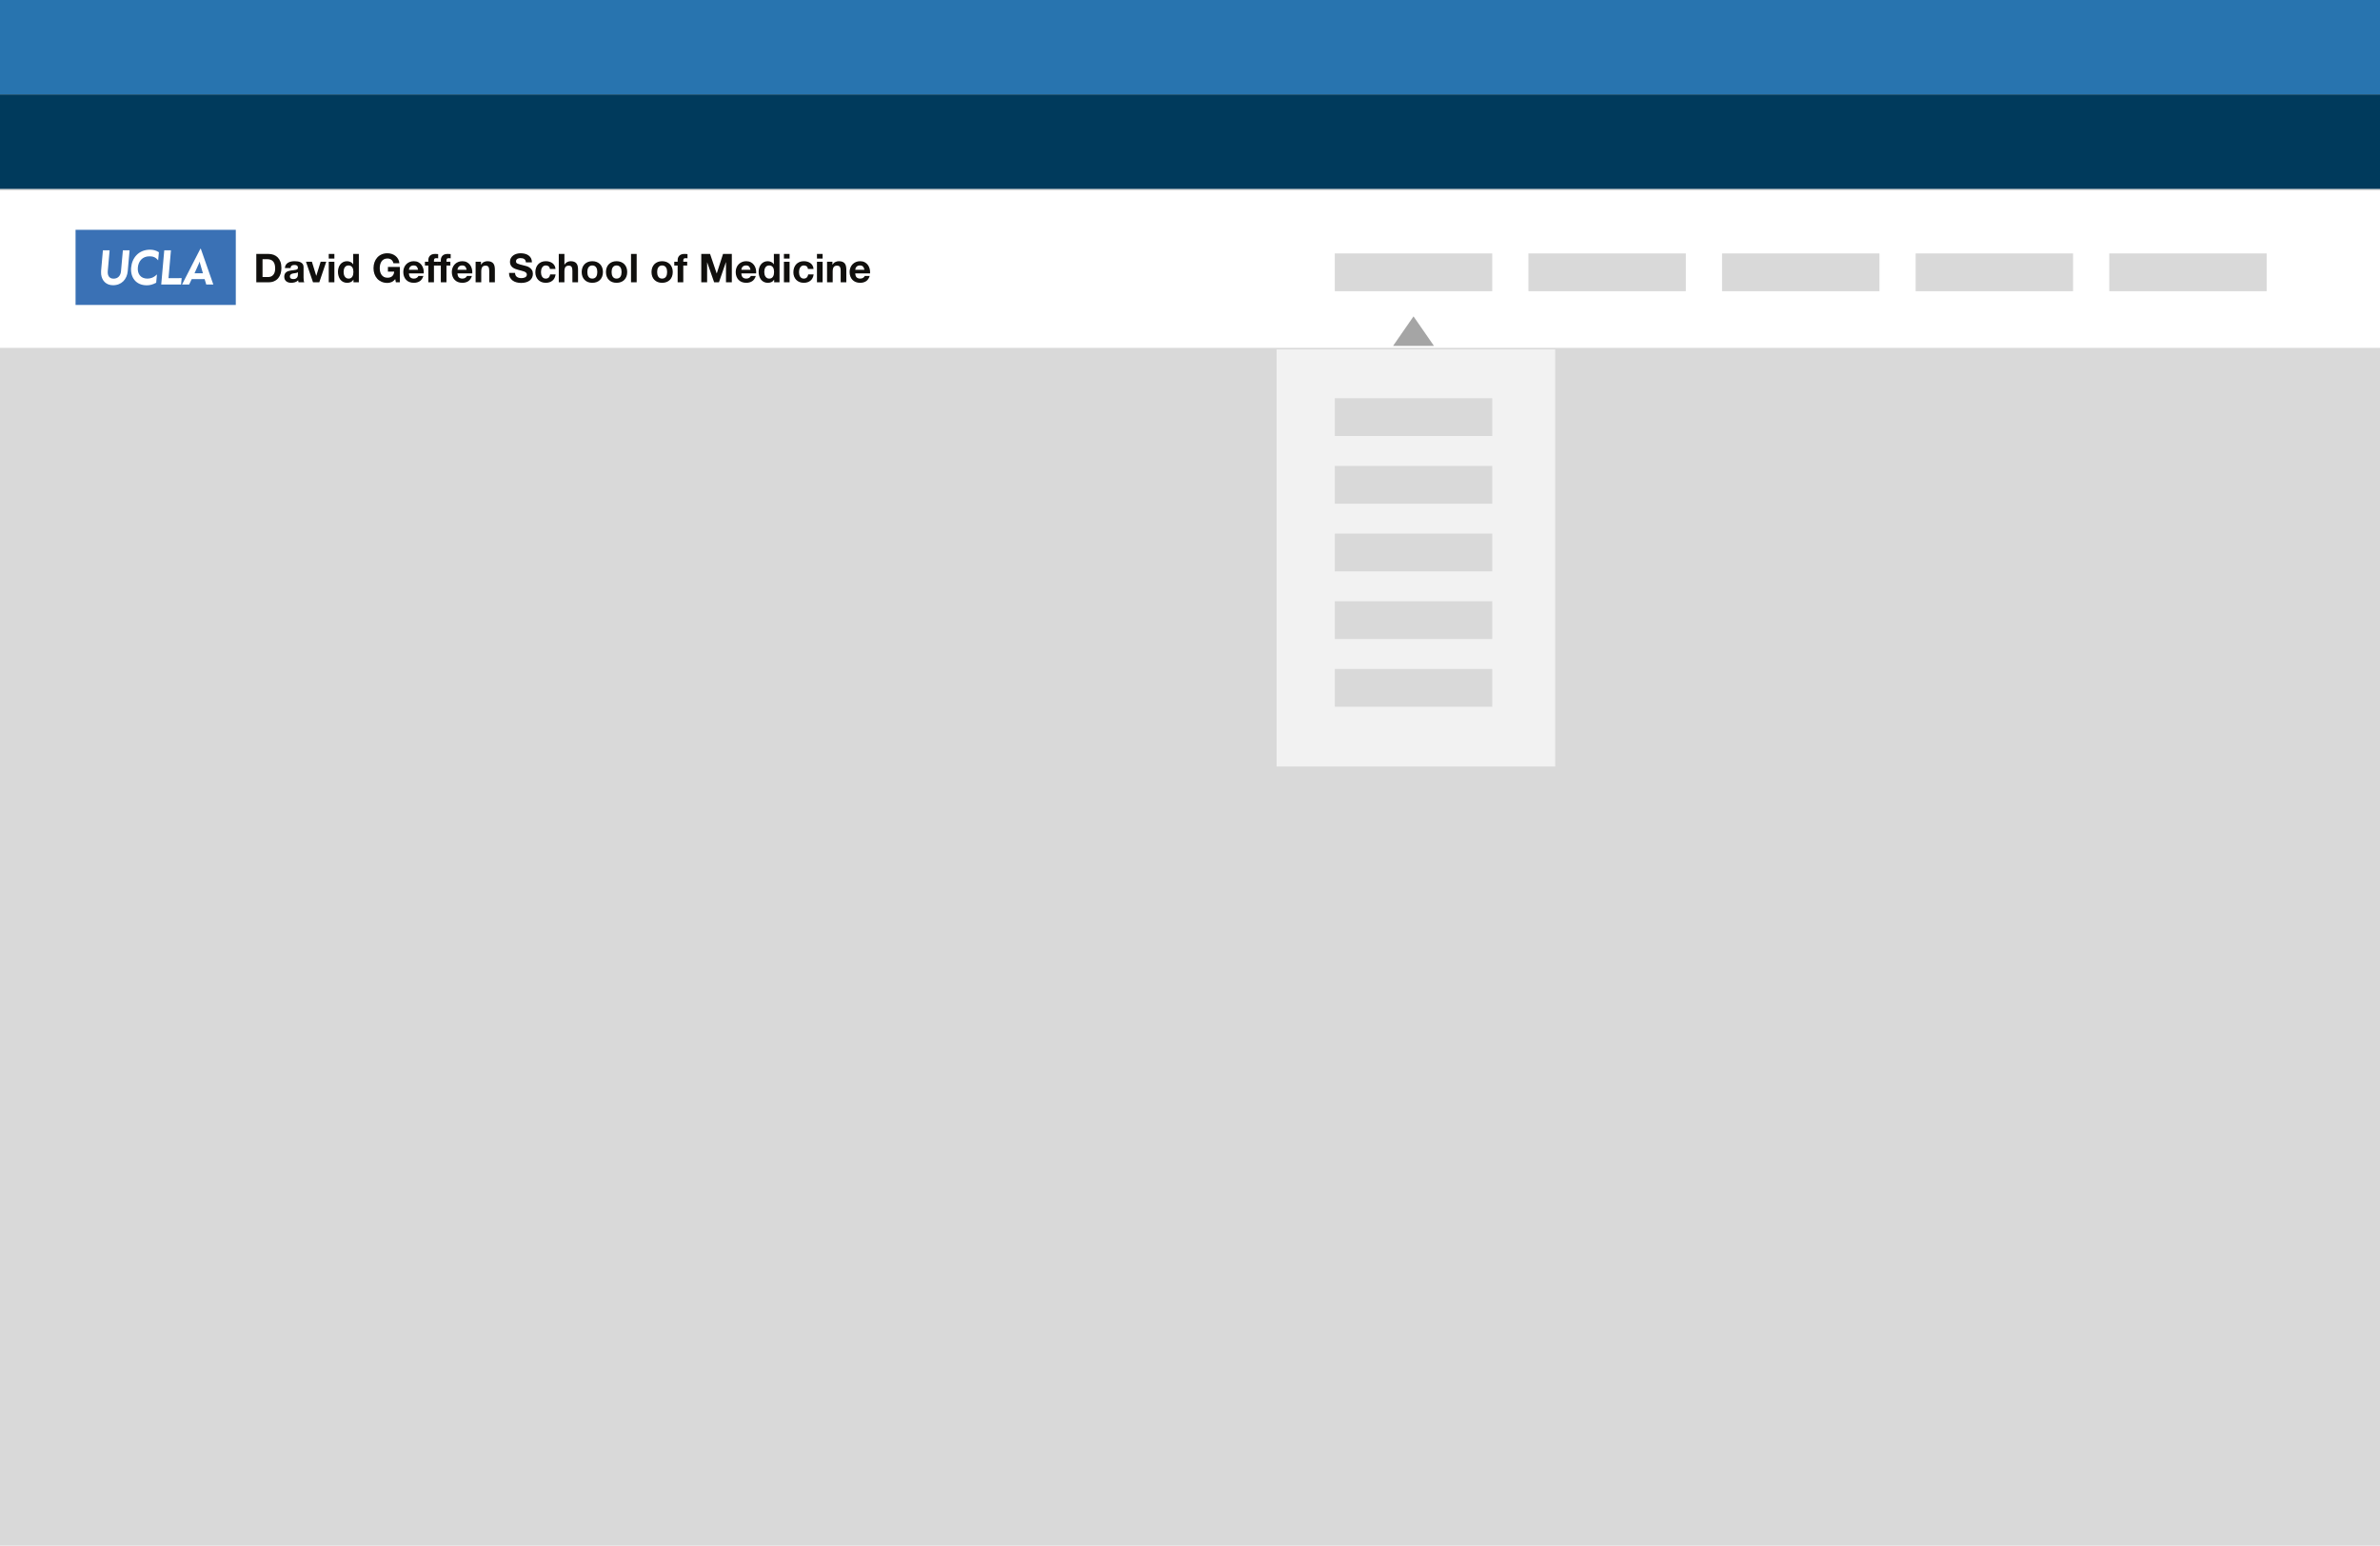<svg width="1512" height="982" viewBox="0 0 1512 982" fill="none" xmlns="http://www.w3.org/2000/svg">
<g clip-path="url(#clip0_1_47)">
<rect width="1512" height="982" fill="#D9D9D9"/>
<rect width="1512" height="60" fill="#2874AF"/>
<rect y="60" width="1512" height="60" fill="#003A5C"/>
<g filter="url(#filter0_d_1_47)">
<rect y="120" width="1512" height="100" fill="white"/>
</g>
<rect x="971" y="161" width="100" height="24" fill="#D9D9D9"/>
<rect x="1340" y="161" width="100" height="24" fill="#D9D9D9"/>
<rect x="848" y="161" width="100" height="24" fill="#D9D9D9"/>
<rect x="1094" y="161" width="100" height="24" fill="#D9D9D9"/>
<rect x="1217" y="161" width="100" height="24" fill="#D9D9D9"/>
<g clip-path="url(#clip1_1_47)">
<path d="M149.801 193.746H48V146.003H149.801V193.746Z" fill="#3A71B5"/>
<path d="M64.28 174.464C64.181 173.702 64.23 172.598 64.23 172.056L65.377 159.04H69.638L68.47 172.171C68.218 175.013 69.333 177.039 72.169 177.039C75.07 177.039 76.603 174.977 76.855 172.457L78.064 159.04H82.323L81.146 172.289C80.67 177.389 77.286 181.209 71.817 181.209C67.551 181.209 64.802 178.452 64.28 174.464" fill="white"/>
<path d="M83.302 170.057C83.858 163.81 88.073 158.629 95.354 158.629C97.271 158.629 99.11 159.067 100.949 160.248L100.463 165.41C98.783 163.2 96.789 162.842 94.947 162.842C90.417 162.842 87.932 165.988 87.576 169.972C87.232 173.85 89.234 177.005 93.624 177.005C95.54 177.005 97.571 176.452 99.699 174.326L99.227 179.625C97.156 180.748 95.228 181.26 93.288 181.26C86.083 181.26 82.784 175.907 83.302 170.057Z" fill="white"/>
<path d="M104.351 159.04H108.601L107.049 176.715H113.138C113.567 176.715 115.018 176.693 115.411 176.67C115.39 176.883 115.025 180.753 115.025 180.753H102.424L104.351 159.04Z" fill="white"/>
<path d="M127.58 158.047L127.286 158.05L115.651 180.753H120.167L121.802 177.309H129.999L131.021 180.753H135.526L127.58 158.047ZM126.491 167.147C126.632 166.838 126.756 166.457 126.805 166.236C126.806 166.232 126.873 166.232 126.873 166.232C126.896 166.506 126.945 166.831 127.035 167.151C127.267 168.141 128.923 173.637 128.923 173.637H123.558C123.558 173.637 126.433 167.287 126.491 167.147" fill="white"/>
<path d="M170.321 176.01C170.893 176.01 171.447 175.918 171.986 175.733C172.525 175.548 173.004 175.24 173.425 174.811C173.845 174.383 174.181 173.824 174.434 173.134C174.686 172.444 174.812 171.603 174.812 170.611C174.812 169.702 174.723 168.883 174.547 168.151C174.371 167.419 174.08 166.793 173.677 166.271C173.273 165.75 172.739 165.35 172.075 165.073C171.41 164.795 170.59 164.656 169.614 164.656H166.789V176.01H170.321ZM170.598 161.325C171.759 161.325 172.84 161.511 173.841 161.881C174.841 162.251 175.708 162.805 176.44 163.546C177.171 164.286 177.743 165.211 178.155 166.321C178.567 167.432 178.773 168.735 178.773 170.232C178.773 171.545 178.605 172.755 178.269 173.865C177.932 174.976 177.423 175.935 176.742 176.742C176.06 177.549 175.211 178.185 174.194 178.647C173.176 179.11 171.977 179.341 170.598 179.341H162.827V161.325H170.598Z" fill="#100F0D"/>
<path d="M189.269 172.957C189.119 173.092 188.929 173.197 188.701 173.272C188.475 173.349 188.231 173.411 187.971 173.462C187.709 173.512 187.436 173.555 187.151 173.588C186.864 173.622 186.579 173.664 186.292 173.714C186.023 173.765 185.757 173.833 185.497 173.916C185.236 174 185.009 174.114 184.816 174.257C184.623 174.4 184.467 174.581 184.349 174.799C184.232 175.018 184.173 175.295 184.173 175.632C184.173 175.951 184.232 176.221 184.349 176.439C184.467 176.658 184.627 176.831 184.829 176.957C185.031 177.083 185.267 177.171 185.535 177.222C185.804 177.272 186.083 177.297 186.368 177.297C187.075 177.297 187.621 177.179 188.008 176.944C188.395 176.709 188.68 176.427 188.867 176.099C189.051 175.771 189.164 175.438 189.207 175.102C189.248 174.766 189.269 174.496 189.269 174.295V172.957ZM180.994 170.308C181.044 169.467 181.255 168.769 181.624 168.214C181.995 167.659 182.465 167.213 183.037 166.877C183.609 166.54 184.253 166.3 184.968 166.157C185.683 166.015 186.401 165.943 187.125 165.943C187.781 165.943 188.445 165.989 189.119 166.082C189.791 166.174 190.405 166.355 190.96 166.624C191.515 166.894 191.969 167.267 192.323 167.747C192.676 168.226 192.852 168.862 192.852 169.652V176.439C192.852 177.028 192.887 177.591 192.953 178.13C193.02 178.668 193.139 179.072 193.307 179.341H189.673C189.607 179.139 189.551 178.933 189.509 178.722C189.467 178.513 189.437 178.298 189.421 178.079C188.849 178.668 188.176 179.081 187.403 179.315C186.628 179.551 185.839 179.669 185.031 179.669C184.408 179.669 183.828 179.594 183.289 179.442C182.752 179.29 182.281 179.055 181.877 178.735C181.473 178.416 181.158 178.012 180.931 177.524C180.704 177.037 180.59 176.456 180.59 175.783C180.59 175.044 180.72 174.433 180.981 173.954C181.242 173.474 181.579 173.092 181.991 172.805C182.403 172.52 182.873 172.305 183.403 172.162C183.933 172.02 184.467 171.906 185.005 171.822C185.544 171.738 186.073 171.67 186.595 171.62C187.117 171.57 187.579 171.494 187.983 171.393C188.387 171.292 188.705 171.145 188.941 170.951C189.177 170.758 189.287 170.476 189.269 170.105C189.269 169.719 189.207 169.412 189.08 169.185C188.955 168.958 188.785 168.782 188.576 168.655C188.365 168.529 188.121 168.445 187.844 168.403C187.567 168.361 187.268 168.34 186.949 168.34C186.241 168.34 185.687 168.491 185.284 168.794C184.88 169.097 184.644 169.601 184.577 170.308H180.994" fill="#100F0D"/>
<path d="M198.857 179.341L194.392 166.296H198.151L200.901 175.203H200.952L203.701 166.296H207.259L202.844 179.341H198.857" fill="#100F0D"/>
<path d="M212.432 166.296V179.341H208.849V166.296H212.432ZM208.849 164.277V161.325H212.432V164.277H208.849" fill="#100F0D"/>
<path d="M224.367 171.229C224.265 170.733 224.092 170.295 223.848 169.917C223.604 169.538 223.289 169.232 222.903 168.996C222.515 168.761 222.028 168.643 221.439 168.643C220.849 168.643 220.353 168.761 219.951 168.996C219.547 169.232 219.223 169.543 218.979 169.929C218.735 170.316 218.559 170.758 218.449 171.255C218.34 171.75 218.285 172.268 218.285 172.805C218.285 173.31 218.344 173.815 218.461 174.32C218.579 174.825 218.768 175.274 219.029 175.67C219.289 176.065 219.619 176.385 220.013 176.628C220.408 176.873 220.884 176.995 221.439 176.995C222.028 176.995 222.52 176.877 222.915 176.641C223.311 176.406 223.625 176.09 223.861 175.695C224.096 175.3 224.265 174.849 224.367 174.345C224.467 173.84 224.517 173.32 224.517 172.781C224.517 172.243 224.467 171.725 224.367 171.229V171.229ZM224.517 177.675C224.096 178.382 223.545 178.891 222.865 179.202C222.183 179.513 221.413 179.669 220.556 179.669C219.58 179.669 218.723 179.479 217.981 179.101C217.241 178.722 216.632 178.21 216.153 177.562C215.673 176.914 215.312 176.17 215.068 175.329C214.824 174.488 214.701 173.613 214.701 172.705C214.701 171.831 214.824 170.985 215.068 170.169C215.312 169.353 215.673 168.634 216.153 168.012C216.632 167.389 217.233 166.889 217.957 166.511C218.68 166.132 219.521 165.943 220.48 165.943C221.253 165.943 221.989 166.107 222.688 166.435C223.385 166.763 223.937 167.246 224.341 167.886H224.391V161.325H227.975V179.341H224.568V177.675H224.517Z" fill="#100F0D"/>
<path d="M248.74 179.202C247.881 179.563 247.015 179.745 246.141 179.745C244.761 179.745 243.52 179.505 242.419 179.026C241.317 178.546 240.388 177.886 239.631 177.045C238.873 176.204 238.293 175.215 237.891 174.079C237.487 172.944 237.285 171.721 237.285 170.409C237.285 169.063 237.487 167.814 237.891 166.662C238.293 165.51 238.873 164.505 239.631 163.647C240.388 162.789 241.317 162.116 242.419 161.628C243.52 161.14 244.761 160.897 246.141 160.897C247.065 160.897 247.961 161.035 248.828 161.313C249.695 161.59 250.476 161.998 251.175 162.537C251.872 163.075 252.449 163.739 252.903 164.529C253.357 165.321 253.635 166.229 253.735 167.255H249.951C249.715 166.246 249.26 165.488 248.588 164.984C247.916 164.479 247.1 164.227 246.141 164.227C245.249 164.227 244.492 164.4 243.869 164.745C243.248 165.089 242.743 165.552 242.356 166.132C241.969 166.712 241.688 167.373 241.511 168.113C241.335 168.853 241.245 169.618 241.245 170.409C241.245 171.166 241.335 171.902 241.511 172.617C241.688 173.332 241.969 173.975 242.356 174.547C242.743 175.119 243.248 175.577 243.869 175.922C244.492 176.266 245.249 176.439 246.141 176.439C247.452 176.439 248.467 176.107 249.181 175.443C249.896 174.778 250.312 173.815 250.429 172.554H246.444V169.601H254.013V179.341H251.489L251.087 177.297C250.38 178.205 249.597 178.841 248.74 179.202" fill="#100F0D"/>
<path d="M264.724 169.349C264.295 168.878 263.643 168.643 262.768 168.643C262.196 168.643 261.721 168.74 261.343 168.933C260.964 169.127 260.661 169.366 260.433 169.652C260.207 169.938 260.047 170.241 259.955 170.56C259.863 170.88 259.808 171.166 259.791 171.418H265.619C265.451 170.51 265.152 169.82 264.724 169.349V169.349ZM260.675 176.212C261.212 176.733 261.985 176.995 262.995 176.995C263.719 176.995 264.341 176.813 264.863 176.451C265.384 176.09 265.703 175.707 265.821 175.304H268.975C268.471 176.868 267.696 177.987 266.653 178.66C265.611 179.333 264.349 179.669 262.869 179.669C261.843 179.669 260.917 179.505 260.093 179.177C259.269 178.849 258.571 178.382 258 177.776C257.427 177.171 256.985 176.448 256.675 175.607C256.364 174.766 256.208 173.84 256.208 172.831C256.208 171.855 256.368 170.948 256.687 170.105C257.007 169.265 257.46 168.538 258.049 167.923C258.639 167.31 259.341 166.826 260.156 166.473C260.972 166.12 261.876 165.943 262.869 165.943C263.98 165.943 264.947 166.157 265.771 166.586C266.595 167.015 267.272 167.591 267.801 168.315C268.332 169.038 268.713 169.862 268.951 170.787C269.185 171.712 269.269 172.68 269.203 173.689H259.791C259.841 174.849 260.135 175.691 260.675 176.212" fill="#100F0D"/>
<path d="M269.959 168.693V166.296H272.103V165.287C272.103 164.126 272.465 163.176 273.188 162.436C273.911 161.696 275.005 161.325 276.468 161.325C276.787 161.325 277.108 161.338 277.427 161.364C277.747 161.388 278.059 161.41 278.361 161.427V164.101C277.94 164.05 277.503 164.025 277.048 164.025C276.561 164.025 276.212 164.139 276.001 164.366C275.791 164.593 275.687 164.976 275.687 165.514V166.296H278.159V168.693H275.687V179.341H272.103V168.693H269.959" fill="#100F0D"/>
<path d="M277.907 168.693V166.296H280.051V165.287C280.051 164.126 280.413 163.176 281.136 162.436C281.859 161.696 282.952 161.325 284.416 161.325C284.735 161.325 285.056 161.338 285.375 161.364C285.695 161.388 286.007 161.41 286.309 161.427V164.101C285.888 164.05 285.451 164.025 284.996 164.025C284.508 164.025 284.16 164.139 283.949 164.366C283.739 164.593 283.635 164.976 283.635 165.514V166.296H286.107V168.693H283.635V179.341H280.051V168.693H277.907" fill="#100F0D"/>
<path d="M295.556 169.349C295.127 168.878 294.476 168.643 293.6 168.643C293.029 168.643 292.553 168.74 292.175 168.933C291.796 169.127 291.493 169.366 291.267 169.652C291.04 169.938 290.88 170.241 290.787 170.56C290.695 170.88 290.64 171.166 290.623 171.418H296.452C296.284 170.51 295.985 169.82 295.556 169.349V169.349ZM291.507 176.212C292.044 176.733 292.819 176.995 293.828 176.995C294.551 176.995 295.173 176.813 295.695 176.451C296.216 176.09 296.536 175.707 296.653 175.304H299.808C299.303 176.868 298.529 177.987 297.487 178.66C296.443 179.333 295.181 179.669 293.701 179.669C292.675 179.669 291.751 179.505 290.925 179.177C290.101 178.849 289.404 178.382 288.832 177.776C288.26 177.171 287.819 176.448 287.508 175.607C287.196 174.766 287.04 173.84 287.04 172.831C287.04 171.855 287.2 170.948 287.52 170.105C287.84 169.265 288.293 168.538 288.883 167.923C289.471 167.31 290.173 166.826 290.989 166.473C291.805 166.12 292.709 165.943 293.701 165.943C294.812 165.943 295.779 166.157 296.603 166.586C297.427 167.015 298.104 167.591 298.635 168.315C299.164 169.038 299.547 169.862 299.783 170.787C300.017 171.712 300.101 172.68 300.035 173.689H290.623C290.675 174.849 290.968 175.691 291.507 176.212" fill="#100F0D"/>
<path d="M305.561 166.296V168.113H305.636C306.091 167.355 306.679 166.805 307.401 166.46C308.125 166.115 308.865 165.943 309.621 165.943C310.583 165.943 311.367 166.073 311.981 166.334C312.596 166.595 313.08 166.957 313.432 167.419C313.785 167.882 314.033 168.445 314.176 169.11C314.32 169.774 314.393 170.51 314.393 171.317V179.341H310.809V171.973C310.809 170.897 310.64 170.094 310.304 169.563C309.968 169.034 309.371 168.769 308.512 168.769C307.536 168.769 306.831 169.059 306.393 169.639C305.955 170.22 305.736 171.174 305.736 172.503V179.341H302.155V166.296H305.561" fill="#100F0D"/>
<path d="M327.536 174.9C327.755 175.321 328.045 175.661 328.407 175.922C328.769 176.183 329.193 176.376 329.681 176.502C330.169 176.628 330.675 176.692 331.195 176.692C331.548 176.692 331.927 176.662 332.331 176.603C332.733 176.545 333.113 176.431 333.465 176.263C333.819 176.095 334.113 175.863 334.348 175.569C334.584 175.274 334.703 174.9 334.703 174.446C334.703 173.958 334.547 173.563 334.235 173.26C333.924 172.957 333.516 172.705 333.011 172.503C332.508 172.301 331.936 172.125 331.296 171.973C330.657 171.822 330.008 171.654 329.353 171.469C328.68 171.3 328.024 171.095 327.385 170.85C326.745 170.607 326.175 170.291 325.669 169.904C325.165 169.517 324.757 169.034 324.447 168.453C324.133 167.873 323.979 167.171 323.979 166.347C323.979 165.422 324.176 164.618 324.572 163.937C324.967 163.255 325.484 162.688 326.123 162.234C326.763 161.779 327.487 161.444 328.293 161.224C329.101 161.006 329.908 160.897 330.716 160.897C331.657 160.897 332.563 161.001 333.428 161.212C334.293 161.422 335.064 161.763 335.736 162.234C336.409 162.705 336.944 163.306 337.34 164.038C337.733 164.77 337.932 165.657 337.932 166.699H334.097C334.064 166.162 333.949 165.716 333.756 165.362C333.563 165.01 333.305 164.732 332.987 164.529C332.667 164.328 332.3 164.185 331.889 164.101C331.476 164.017 331.027 163.975 330.539 163.975C330.22 163.975 329.899 164.009 329.58 164.076C329.26 164.143 328.971 164.261 328.709 164.428C328.449 164.597 328.233 164.808 328.065 165.06C327.897 165.312 327.815 165.632 327.815 166.019C327.815 166.372 327.881 166.658 328.016 166.877C328.151 167.095 328.415 167.297 328.811 167.482C329.205 167.667 329.752 167.852 330.452 168.037C331.148 168.222 332.061 168.458 333.188 168.744C333.524 168.811 333.992 168.933 334.589 169.11C335.185 169.286 335.779 169.568 336.368 169.955C336.956 170.342 337.465 170.859 337.895 171.506C338.323 172.154 338.537 172.983 338.537 173.992C338.537 174.816 338.377 175.581 338.059 176.288C337.737 176.995 337.264 177.605 336.632 178.117C336.003 178.631 335.22 179.029 334.285 179.315C333.352 179.601 332.272 179.745 331.044 179.745C330.052 179.745 329.088 179.622 328.155 179.378C327.221 179.135 326.397 178.752 325.681 178.231C324.967 177.709 324.399 177.045 323.979 176.237C323.559 175.43 323.356 174.471 323.373 173.361H327.208C327.208 173.966 327.317 174.479 327.536 174.9" fill="#100F0D"/>
<path d="M346.737 168.643C346.165 168.643 345.685 168.773 345.299 169.034C344.912 169.295 344.597 169.631 344.353 170.044C344.109 170.455 343.937 170.91 343.836 171.405C343.735 171.902 343.684 172.394 343.684 172.882C343.684 173.352 343.735 173.833 343.836 174.32C343.937 174.808 344.101 175.25 344.328 175.644C344.556 176.04 344.861 176.364 345.248 176.615C345.635 176.868 346.107 176.995 346.663 176.995C347.519 176.995 348.179 176.755 348.643 176.275C349.105 175.796 349.396 175.153 349.512 174.345H352.969C352.733 176.078 352.061 177.398 350.952 178.306C349.841 179.214 348.419 179.669 346.687 179.669C345.712 179.669 344.816 179.505 344 179.177C343.183 178.849 342.491 178.391 341.919 177.802C341.345 177.213 340.9 176.511 340.581 175.695C340.261 174.879 340.101 173.983 340.101 173.008C340.101 171.998 340.248 171.061 340.543 170.194C340.837 169.328 341.271 168.579 341.841 167.949C342.413 167.318 343.113 166.826 343.937 166.473C344.761 166.12 345.703 165.943 346.763 165.943C347.536 165.943 348.281 166.044 348.996 166.246C349.711 166.448 350.349 166.755 350.913 167.166C351.476 167.579 351.936 168.092 352.288 168.706C352.641 169.32 352.843 170.047 352.895 170.888H349.387C349.151 169.391 348.268 168.643 346.737 168.643" fill="#100F0D"/>
<path d="M358.571 161.325V168.113H358.647C359.101 167.355 359.681 166.805 360.388 166.46C361.095 166.115 361.784 165.943 362.456 165.943C363.416 165.943 364.201 166.073 364.816 166.334C365.429 166.595 365.913 166.957 366.267 167.419C366.62 167.882 366.868 168.445 367.011 169.11C367.155 169.774 367.227 170.51 367.227 171.317V179.341H363.643V171.973C363.643 170.897 363.475 170.094 363.137 169.563C362.801 169.034 362.204 168.769 361.347 168.769C360.371 168.769 359.665 169.059 359.228 169.639C358.789 170.22 358.571 171.174 358.571 172.503V179.341H354.988V161.325H358.571" fill="#100F0D"/>
<path d="M373.281 174.358C373.383 174.854 373.555 175.3 373.799 175.695C374.043 176.09 374.367 176.406 374.771 176.641C375.175 176.877 375.677 176.995 376.284 176.995C376.889 176.995 377.397 176.877 377.811 176.641C378.223 176.406 378.551 176.09 378.793 175.695C379.037 175.3 379.211 174.854 379.312 174.358C379.412 173.862 379.463 173.352 379.463 172.831C379.463 172.31 379.412 171.797 379.312 171.292C379.211 170.787 379.037 170.342 378.793 169.955C378.551 169.568 378.223 169.252 377.811 169.009C377.397 168.765 376.889 168.643 376.284 168.643C375.677 168.643 375.175 168.765 374.771 169.009C374.367 169.252 374.043 169.568 373.799 169.955C373.555 170.342 373.383 170.787 373.281 171.292C373.18 171.797 373.129 172.31 373.129 172.831C373.129 173.352 373.18 173.862 373.281 174.358ZM370.027 169.993C370.345 169.144 370.8 168.42 371.389 167.823C371.977 167.226 372.684 166.763 373.508 166.435C374.332 166.107 375.257 165.943 376.284 165.943C377.309 165.943 378.239 166.107 379.071 166.435C379.904 166.763 380.616 167.226 381.204 167.823C381.792 168.42 382.247 169.144 382.565 169.993C382.887 170.842 383.045 171.788 383.045 172.831C383.045 173.874 382.887 174.816 382.565 175.657C382.247 176.498 381.792 177.217 381.204 177.814C380.616 178.412 379.904 178.87 379.071 179.189C378.239 179.509 377.309 179.669 376.284 179.669C375.257 179.669 374.332 179.509 373.508 179.189C372.684 178.87 371.977 178.412 371.389 177.814C370.8 177.217 370.345 176.498 370.027 175.657C369.707 174.816 369.547 173.874 369.547 172.831C369.547 171.788 369.707 170.842 370.027 169.993Z" fill="#100F0D"/>
<path d="M388.696 174.358C388.797 174.854 388.969 175.3 389.215 175.695C389.457 176.09 389.783 176.406 390.185 176.641C390.589 176.877 391.093 176.995 391.699 176.995C392.304 176.995 392.813 176.877 393.227 176.641C393.637 176.406 393.965 176.09 394.209 175.695C394.452 175.3 394.625 174.854 394.728 174.358C394.828 173.862 394.879 173.352 394.879 172.831C394.879 172.31 394.828 171.797 394.728 171.292C394.625 170.787 394.452 170.342 394.209 169.955C393.965 169.568 393.637 169.252 393.227 169.009C392.813 168.765 392.304 168.643 391.699 168.643C391.093 168.643 390.589 168.765 390.185 169.009C389.783 169.252 389.457 169.568 389.215 169.955C388.969 170.342 388.797 170.787 388.696 171.292C388.596 171.797 388.545 172.31 388.545 172.831C388.545 173.352 388.596 173.862 388.696 174.358ZM385.443 169.993C385.761 169.144 386.216 168.42 386.804 167.823C387.393 167.226 388.1 166.763 388.924 166.435C389.747 166.107 390.673 165.943 391.699 165.943C392.725 165.943 393.655 166.107 394.487 166.435C395.32 166.763 396.031 167.226 396.619 167.823C397.208 168.42 397.663 169.144 397.981 169.993C398.301 170.842 398.46 171.788 398.46 172.831C398.46 173.874 398.301 174.816 397.981 175.657C397.663 176.498 397.208 177.217 396.619 177.814C396.031 178.412 395.32 178.87 394.487 179.189C393.655 179.509 392.725 179.669 391.699 179.669C390.673 179.669 389.747 179.509 388.924 179.189C388.1 178.87 387.393 178.412 386.804 177.814C386.216 177.217 385.761 176.498 385.443 175.657C385.121 174.816 384.961 173.874 384.961 172.831C384.961 171.788 385.121 170.842 385.443 169.993Z" fill="#100F0D"/>
<path d="M404.467 161.325V179.341H400.884V161.325H404.467Z" fill="#100F0D"/>
<path d="M417.636 174.358C417.737 174.854 417.909 175.3 418.155 175.695C418.397 176.09 418.723 176.406 419.125 176.641C419.529 176.877 420.033 176.995 420.639 176.995C421.244 176.995 421.753 176.877 422.167 176.641C422.577 176.406 422.905 176.09 423.149 175.695C423.393 175.3 423.565 174.854 423.668 174.358C423.768 173.862 423.819 173.352 423.819 172.831C423.819 172.31 423.768 171.797 423.668 171.292C423.565 170.787 423.393 170.342 423.149 169.955C422.905 169.568 422.577 169.252 422.167 169.009C421.753 168.765 421.244 168.643 420.639 168.643C420.033 168.643 419.529 168.765 419.125 169.009C418.723 169.252 418.397 169.568 418.155 169.955C417.909 170.342 417.737 170.787 417.636 171.292C417.536 171.797 417.485 172.31 417.485 172.831C417.485 173.352 417.536 173.862 417.636 174.358ZM414.383 169.993C414.701 169.144 415.156 168.42 415.744 167.823C416.333 167.226 417.04 166.763 417.864 166.435C418.687 166.107 419.613 165.943 420.639 165.943C421.665 165.943 422.595 166.107 423.427 166.435C424.26 166.763 424.971 167.226 425.56 167.823C426.148 168.42 426.603 169.144 426.921 169.993C427.241 170.842 427.4 171.788 427.4 172.831C427.4 173.874 427.241 174.816 426.921 175.657C426.603 176.498 426.148 177.217 425.56 177.814C424.971 178.412 424.26 178.87 423.427 179.189C422.595 179.509 421.665 179.669 420.639 179.669C419.613 179.669 418.687 179.509 417.864 179.189C417.04 178.87 416.333 178.412 415.744 177.814C415.156 177.217 414.701 176.498 414.383 175.657C414.063 174.816 413.901 173.874 413.901 172.831C413.901 171.788 414.063 170.842 414.383 169.993Z" fill="#100F0D"/>
<path d="M428.36 168.693V166.296H430.505V165.287C430.505 164.126 430.867 163.176 431.589 162.436C432.313 161.696 433.407 161.325 434.869 161.325C435.189 161.325 435.508 161.338 435.829 161.364C436.148 161.388 436.459 161.41 436.763 161.427V164.101C436.341 164.05 435.904 164.025 435.451 164.025C434.961 164.025 434.613 164.139 434.403 164.366C434.192 164.593 434.088 164.976 434.088 165.514V166.296H436.561V168.693H434.088V179.341H430.505V168.693H428.36" fill="#100F0D"/>
<path d="M451.095 161.325L455.308 173.714H455.357L459.344 161.325H464.921V179.341H461.212V166.574H461.161L456.745 179.341H453.692L449.277 166.699H449.228V179.341H445.517V161.325H451.095" fill="#100F0D"/>
<path d="M475.908 169.349C475.48 168.878 474.828 168.643 473.952 168.643C473.381 168.643 472.905 168.74 472.527 168.933C472.149 169.127 471.845 169.366 471.619 169.652C471.392 169.938 471.231 170.241 471.14 170.56C471.047 170.88 470.992 171.166 470.976 171.418H476.804C476.636 170.51 476.337 169.82 475.908 169.349V169.349ZM471.859 176.212C472.396 176.733 473.171 176.995 474.18 176.995C474.903 176.995 475.525 176.813 476.048 176.451C476.568 176.09 476.888 175.707 477.007 175.304H480.16C479.656 176.868 478.881 177.987 477.839 178.66C476.795 179.333 475.533 179.669 474.055 179.669C473.028 179.669 472.103 179.505 471.279 179.177C470.453 178.849 469.756 178.382 469.184 177.776C468.612 177.171 468.171 176.448 467.859 175.607C467.548 174.766 467.393 173.84 467.393 172.831C467.393 171.855 467.553 170.948 467.872 170.105C468.191 169.265 468.645 168.538 469.235 167.923C469.824 167.31 470.525 166.826 471.341 166.473C472.157 166.12 473.061 165.943 474.055 165.943C475.164 165.943 476.131 166.157 476.955 166.586C477.78 167.015 478.456 167.591 478.987 168.315C479.516 169.038 479.899 169.862 480.135 170.787C480.371 171.712 480.453 172.68 480.388 173.689H470.976C471.025 174.849 471.32 175.691 471.859 176.212" fill="#100F0D"/>
<path d="M491.616 171.229C491.513 170.733 491.341 170.295 491.099 169.917C490.853 169.538 490.539 169.232 490.152 168.996C489.765 168.761 489.277 168.643 488.688 168.643C488.1 168.643 487.604 168.761 487.2 168.996C486.796 169.232 486.472 169.543 486.229 169.929C485.984 170.316 485.808 170.758 485.699 171.255C485.589 171.75 485.535 172.268 485.535 172.805C485.535 173.31 485.593 173.815 485.711 174.32C485.829 174.825 486.017 175.274 486.279 175.67C486.54 176.065 486.867 176.385 487.263 176.628C487.659 176.873 488.133 176.995 488.688 176.995C489.277 176.995 489.769 176.877 490.165 176.641C490.56 176.406 490.875 176.09 491.111 175.695C491.345 175.3 491.513 174.849 491.616 174.345C491.716 173.84 491.767 173.32 491.767 172.781C491.767 172.243 491.716 171.725 491.616 171.229V171.229ZM491.767 177.675C491.345 178.382 490.795 178.891 490.115 179.202C489.433 179.513 488.664 179.669 487.805 179.669C486.829 179.669 485.972 179.479 485.231 179.101C484.492 178.722 483.881 178.21 483.401 177.562C482.923 176.914 482.561 176.17 482.317 175.329C482.073 174.488 481.952 173.613 481.952 172.705C481.952 171.831 482.073 170.985 482.317 170.169C482.561 169.353 482.923 168.634 483.401 168.012C483.881 167.389 484.483 166.889 485.207 166.511C485.929 166.132 486.771 165.943 487.729 165.943C488.504 165.943 489.239 166.107 489.937 166.435C490.635 166.763 491.185 167.246 491.589 167.886H491.64V161.325H495.224V179.341H491.817V177.675H491.767Z" fill="#100F0D"/>
<path d="M501.608 166.296V179.341H498.024V166.296H501.608ZM498.024 164.277V161.325H501.608V164.277H498.024" fill="#100F0D"/>
<path d="M510.665 168.643C510.092 168.643 509.613 168.773 509.227 169.034C508.84 169.295 508.524 169.631 508.281 170.044C508.036 170.455 507.864 170.91 507.763 171.405C507.663 171.902 507.612 172.394 507.612 172.882C507.612 173.352 507.663 173.833 507.763 174.32C507.864 174.808 508.028 175.25 508.255 175.644C508.483 176.04 508.788 176.364 509.175 176.615C509.563 176.868 510.033 176.995 510.589 176.995C511.447 176.995 512.107 176.755 512.569 176.275C513.032 175.796 513.323 175.153 513.44 174.345H516.896C516.661 176.078 515.988 177.398 514.879 178.306C513.768 179.214 512.345 179.669 510.615 179.669C509.639 179.669 508.743 179.505 507.927 179.177C507.111 178.849 506.417 178.391 505.845 177.802C505.273 177.213 504.828 176.511 504.508 175.695C504.188 174.879 504.028 173.983 504.028 173.008C504.028 171.998 504.175 171.061 504.469 170.194C504.764 169.328 505.197 168.579 505.769 167.949C506.34 167.318 507.04 166.826 507.864 166.473C508.688 166.12 509.629 165.943 510.689 165.943C511.463 165.943 512.208 166.044 512.923 166.246C513.637 166.448 514.277 166.755 514.84 167.166C515.403 167.579 515.863 168.092 516.216 168.706C516.568 169.32 516.771 170.047 516.821 170.888H513.313C513.077 169.391 512.195 168.643 510.665 168.643" fill="#100F0D"/>
<path d="M522.6 166.296V179.341H519.016V166.296H522.6ZM519.016 164.277V161.325H522.6V164.277H519.016" fill="#100F0D"/>
<path d="M528.831 166.296V168.113H528.907C529.36 167.355 529.949 166.805 530.673 166.46C531.396 166.115 532.136 165.943 532.893 165.943C533.852 165.943 534.637 166.073 535.252 166.334C535.865 166.595 536.349 166.957 536.703 167.419C537.057 167.882 537.304 168.445 537.448 169.11C537.591 169.774 537.663 170.51 537.663 171.317V179.341H534.079V171.973C534.079 170.897 533.911 170.094 533.573 169.563C533.237 169.034 532.64 168.769 531.784 168.769C530.807 168.769 530.101 169.059 529.664 169.639C529.227 170.22 529.007 171.174 529.007 172.503V179.341H525.424V166.296H528.831" fill="#100F0D"/>
<path d="M548.272 169.349C547.843 168.878 547.191 168.643 546.316 168.643C545.744 168.643 545.269 168.74 544.891 168.933C544.512 169.127 544.209 169.366 543.983 169.652C543.755 169.938 543.595 170.241 543.504 170.56C543.409 170.88 543.355 171.166 543.34 171.418H549.168C549 170.51 548.7 169.82 548.272 169.349V169.349ZM544.223 176.212C544.76 176.733 545.533 176.995 546.544 176.995C547.267 176.995 547.889 176.813 548.411 176.451C548.932 176.09 549.251 175.707 549.369 175.304H552.523C552.019 176.868 551.244 177.987 550.201 178.66C549.159 179.333 547.896 179.669 546.417 179.669C545.392 179.669 544.465 179.505 543.641 179.177C542.817 178.849 542.119 178.382 541.548 177.776C540.975 177.171 540.533 176.448 540.223 175.607C539.911 174.766 539.756 173.84 539.756 172.831C539.756 171.855 539.916 170.948 540.235 170.105C540.555 169.265 541.008 168.538 541.599 167.923C542.187 167.31 542.889 166.826 543.705 166.473C544.52 166.12 545.424 165.943 546.417 165.943C547.527 165.943 548.495 166.157 549.319 166.586C550.143 167.015 550.82 167.591 551.349 168.315C551.88 169.038 552.263 169.862 552.499 170.787C552.733 171.712 552.817 172.68 552.751 173.689H543.34C543.389 174.849 543.683 175.691 544.223 176.212" fill="#100F0D"/>
</g>
<rect x="811" y="222" width="177" height="265" fill="#F2F2F2"/>
<rect x="848" y="253" width="100" height="24" fill="#D9D9D9"/>
<rect x="848" y="296" width="100" height="24" fill="#D9D9D9"/>
<rect x="848" y="339" width="100" height="24" fill="#D9D9D9"/>
<rect x="848" y="382" width="100" height="24" fill="#D9D9D9"/>
<rect x="848" y="425" width="100" height="24" fill="#D9D9D9"/>
<path d="M898 201L910.99 219.75H885.01L898 201Z" fill="#A5A5A5"/>
</g>
<defs>
<filter id="filter0_d_1_47" x="-4" y="117" width="1520" height="108" filterUnits="userSpaceOnUse" color-interpolation-filters="sRGB">
<feFlood flood-opacity="0" result="BackgroundImageFix"/>
<feColorMatrix in="SourceAlpha" type="matrix" values="0 0 0 0 0 0 0 0 0 0 0 0 0 0 0 0 0 0 127 0" result="hardAlpha"/>
<feOffset dy="1"/>
<feGaussianBlur stdDeviation="2"/>
<feComposite in2="hardAlpha" operator="out"/>
<feColorMatrix type="matrix" values="0 0 0 0 0 0 0 0 0 0 0 0 0 0 0 0 0 0 0.25 0"/>
<feBlend mode="normal" in2="BackgroundImageFix" result="effect1_dropShadow_1_47"/>
<feBlend mode="normal" in="SourceGraphic" in2="effect1_dropShadow_1_47" result="shape"/>
</filter>
<clipPath id="clip0_1_47">
<rect width="1512" height="982" fill="white"/>
</clipPath>
<clipPath id="clip1_1_47">
<rect width="504.773" height="47.747" fill="white" transform="translate(48 146)"/>
</clipPath>
</defs>
</svg>
